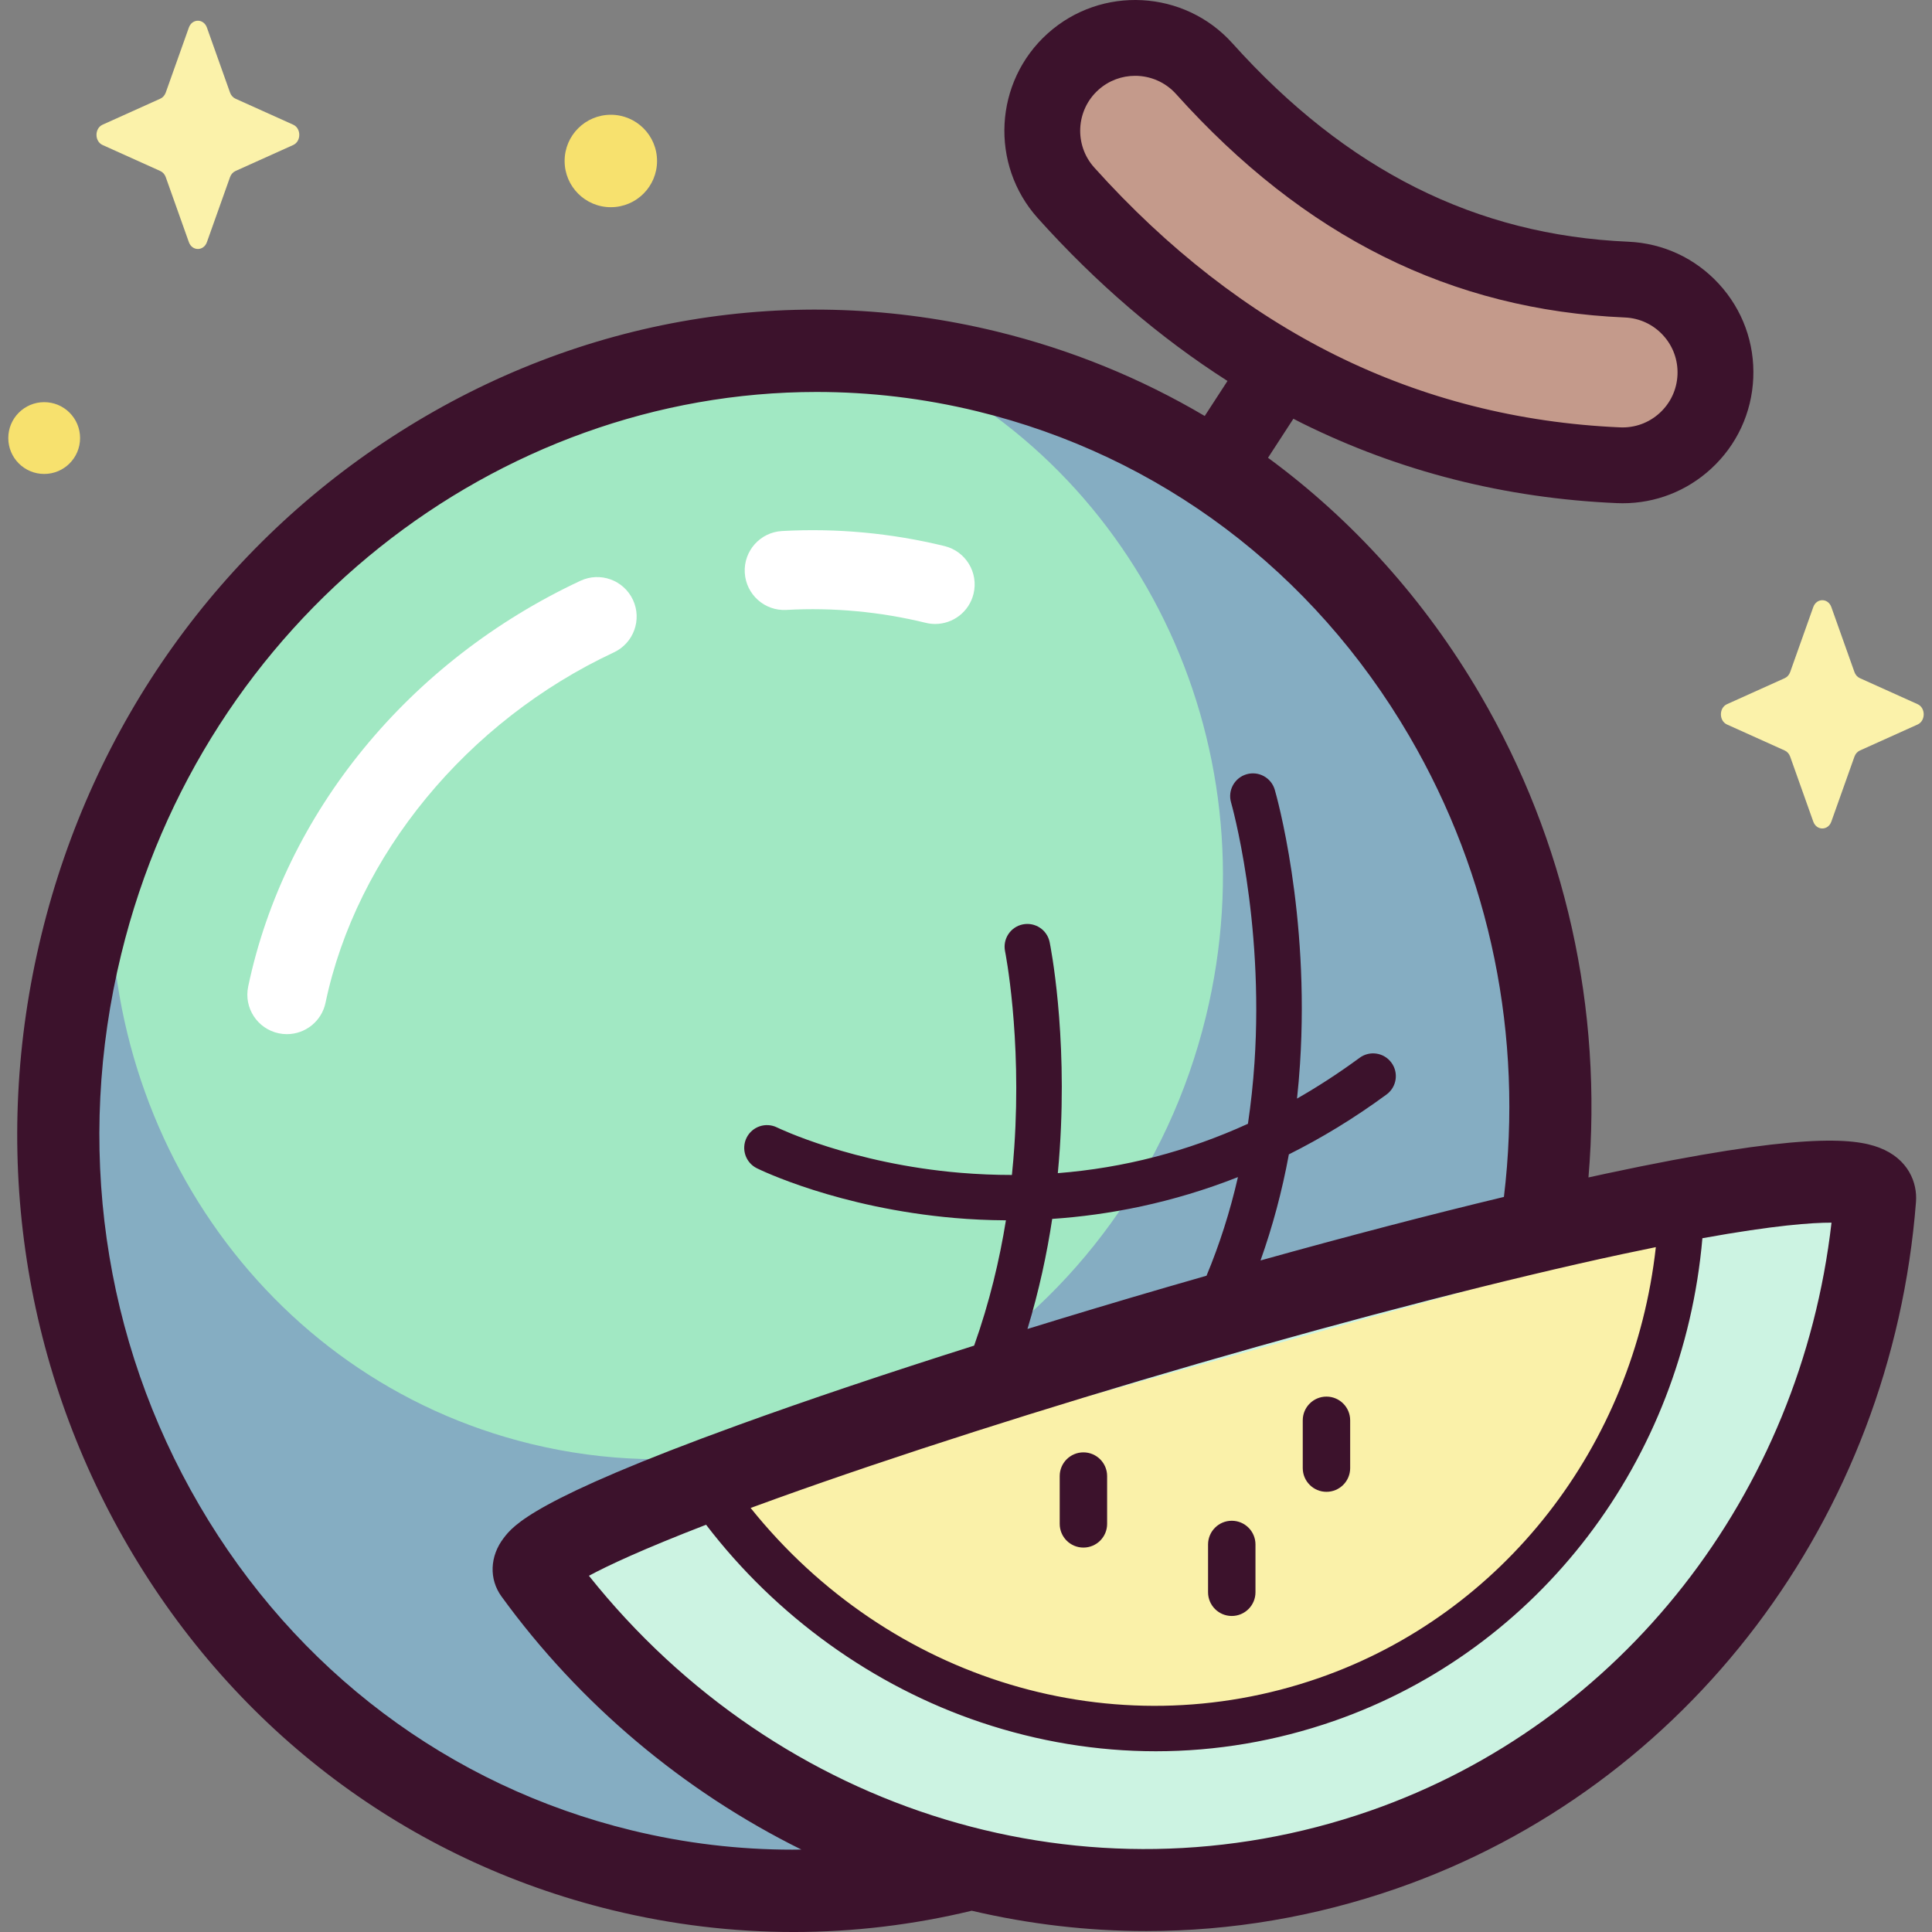 <svg id="Capa_1" enable-background="new 0 0 509.468 509.468" height="512" viewBox="0 0 509.468 509.468" width="512" xmlns="http://www.w3.org/2000/svg"><rect x="0" y="0" width="509.468" height="509.468" fill="#808080" stroke="none"/><g><g><ellipse cx="212.119" cy="295.556" fill="#a1e8c3" rx="203.397" ry="196.26" transform="matrix(.237 -.972 .972 .237 -125.267 431.638)"/><path d="m260.292 97.946c-8.835-2.153-17.68-3.635-26.489-4.506 65.092 27.706 102.091 101.215 84.191 174.642-19.834 81.359-99.553 131.8-178.057 112.661-70.85-17.271-116.489-85.313-110.137-158.225-3.314 8.542-6.124 17.398-8.356 26.554-26.607 109.137 37.194 218.421 142.501 244.093s212.244-41.989 238.849-151.126-37.195-218.421-142.502-244.093z" fill="#85adc2"/><path d="m347.79 102.634c-24.188-11.992-46.47-29.279-66.679-51.779-9.041-10.067-8.21-25.557 1.856-34.598 10.065-9.041 25.556-8.21 34.598 1.856 31.947 35.569 68.373 53.761 111.359 55.617 13.52.584 24.004 12.016 23.421 25.534-.584 13.519-12.016 24.004-25.534 23.42-28.171-1.216-54.571-7.928-79.021-20.05z" fill="#c49a8b"/><path d="m494.451 316.082c-5.949 76.722-54.536 145.55-129.675 171.678-83.07 28.886-173.07-3.294-223.771-73.14-11.785-16.234 355.603-126.351 353.446-98.538z" fill="#ccf3e2"/><path d="m443.074 324.639c-4.281 55.201-39.238 104.723-93.3 123.521-59.768 20.783-124.522-2.37-161.002-52.624" fill="#faf1a9"/><path d="m54.566 7.278 6.093 17.133c.261.734.777 1.315 1.429 1.609l15.222 6.858c2.151.969 2.151 4.395 0 5.364l-15.222 6.858c-.652.294-1.168.875-1.429 1.608l-6.093 17.133c-.861 2.421-3.905 2.421-4.766 0l-6.093-17.133c-.261-.734-.777-1.315-1.429-1.608l-15.222-6.858c-2.15-.969-2.15-4.395 0-5.364l15.222-6.858c.652-.294 1.168-.875 1.429-1.609l6.093-17.133c.861-2.42 3.905-2.42 4.766 0z" fill="#fbf2aa"/><circle cx="161.077" cy="42.451" fill="#f7e16e" r="12.187"/><path d="m21.117 115.515c0 5.228-4.238 9.466-9.466 9.466s-9.466-4.238-9.466-9.466 4.238-9.466 9.466-9.466 9.466 4.238 9.466 9.466z" fill="#f7e16e"/><path d="m482.925 160.09 6.093 17.133c.261.734.777 1.315 1.429 1.608l15.222 6.858c2.151.969 2.151 4.395 0 5.364l-15.222 6.858c-.652.294-1.168.875-1.429 1.609l-6.093 17.133c-.861 2.421-3.905 2.421-4.766 0l-6.093-17.133c-.261-.734-.777-1.315-1.429-1.609l-15.222-6.858c-2.151-.969-2.151-4.395 0-5.364l15.222-6.858c.652-.294 1.168-.875 1.429-1.608l6.093-17.133c.861-2.421 3.905-2.421 4.766 0z" fill="#fbf2aa"/></g><g><g fill="#3c122c"><path d="m495.567 302.638c-6.686-2.56-20.927-4.097-72.136 6.863-1.49.319-3.022.655-4.555.991 3.783-44.427-5.958-88.621-28.515-127.259-14.587-24.986-33.631-46.1-55.984-62.519l6.689-10.291c.761.39 1.518.79 2.282 1.169 25.65 12.718 53.586 19.811 83.032 21.082.51.022 1.018.033 1.525.033 8.651 0 16.868-3.191 23.283-9.075 6.792-6.229 10.75-14.73 11.148-23.938.397-9.207-2.814-18.017-9.042-24.808-6.229-6.792-14.73-10.751-23.938-11.147-40.16-1.734-74.293-18.845-104.351-52.31-12.713-14.152-34.569-15.324-48.721-2.613-14.152 12.712-15.324 34.568-2.613 48.721 15.417 17.165 32.18 31.53 50.019 42.92l-6.004 9.237c-16.889-9.975-35.294-17.506-54.831-22.269-53.811-13.12-109.673-3.751-157.292 26.379-47.496 30.052-81.106 77.18-94.642 132.702-13.533 55.524-5.382 112.833 22.955 161.371 28.41 48.664 73.692 82.689 127.505 95.808 15.877 3.871 31.93 5.784 47.9 5.784 15.825 0 31.563-1.895 46.961-5.611 15.241 3.568 30.656 5.36 46.044 5.36 22.291 0 44.521-3.744 66.046-11.229 76.711-26.675 130.454-97.748 136.915-181.068h-.001c.385-4.964-1.956-11.323-9.679-14.283zm-207.016-258.465c-5.342-5.947-4.85-15.134 1.099-20.477 2.765-2.483 6.228-3.705 9.681-3.705 3.975 0 7.937 1.621 10.796 4.805 33.837 37.673 72.556 56.948 118.368 58.925 3.87.167 7.442 1.831 10.06 4.686 2.618 2.854 3.967 6.557 3.8 10.426-.167 3.87-1.831 7.443-4.686 10.062-2.854 2.618-6.558 3.967-10.426 3.801-26.64-1.151-51.877-7.55-75.011-19.02-22.991-11.401-44.417-28.055-63.681-49.503zm139.418 286.503c3.04-.65 5.928-1.251 8.674-1.806-5.819 52.442-40.268 96.732-88.84 113.622-53.957 18.761-113.293.737-149.864-44.843 2.331-.858 4.767-1.744 7.326-2.664 30.689-11.028 69.891-23.572 110.384-35.323 41.892-12.154 81.781-22.448 112.32-28.986zm-109.81 5.731c-3.505 1.002-7.021 2.014-10.557 3.043-12.436 3.62-24.715 7.307-36.66 10.996 3.055-10.072 5.147-19.888 6.523-29.023 14.819-1.005 31.511-4.139 48.982-11.023-2.093 9.119-4.86 17.789-8.288 26.007zm-109.261 151.346c-14.016 0-28.225-1.655-42.388-5.107-48.05-11.714-88.512-42.145-113.932-85.687-25.494-43.668-32.815-95.278-20.615-145.322 21.563-88.453 99.088-148.278 183.376-148.278 14.016 0 28.225 1.655 42.388 5.107 48.05 11.714 88.512 42.145 113.932 85.686 21.458 36.755 30.02 79.137 24.923 121.476-19.572 4.7-41.361 10.386-64.18 16.752 3.174-8.911 5.681-18.241 7.473-27.975 8.514-4.256 17.141-9.454 25.763-15.796 2.669-1.963 3.242-5.719 1.278-8.388-1.963-2.67-5.718-3.244-8.389-1.278-5.395 3.968-10.899 7.546-16.504 10.754.322-2.981.586-5.993.784-9.039 2.608-40.037-6.272-71.1-6.651-72.401-.926-3.181-4.25-5.006-7.434-4.083-3.181.924-5.011 4.252-4.089 7.433.088.303 8.719 30.645 6.174 68.65-.368 5.497-.952 10.854-1.725 16.085-15.983 7.294-32.729 11.645-50.136 13.018.21-2.21.383-4.362.521-6.445 2.049-30.922-2.482-53.531-2.676-54.478-.663-3.244-3.828-5.327-7.077-4.674-3.245.662-5.34 3.83-4.68 7.076.044.219 4.429 22.246 2.436 51.63-.16 2.367-.368 4.829-.629 7.368-4.478.001-8.995-.183-13.553-.564-28.645-2.393-48.188-11.867-48.382-11.963-2.968-1.462-6.562-.249-8.032 2.719-1.47 2.97-.255 6.568 2.714 8.039.86.426 21.409 10.456 52.182 13.119 4.197.364 8.714.585 13.493.611-1.676 10.383-4.319 21.626-8.385 33.043-22.78 7.204-43.96 14.325-62.051 20.889-54.194 19.663-59.469 26.54-62.004 29.845-3.673 4.788-3.902 10.836-.583 15.407 20.558 28.321 48.031 51.388 79.07 66.744-.802.01-1.606.027-2.412.027zm152.322-10.22c-74.173 25.794-155.784.878-205.92-62.003 4.949-2.666 14.119-6.979 30.895-13.457 18.449 24.123 44.023 42.565 72.436 52.102 15.159 5.089 30.693 7.632 46.182 7.632 15.841 0 31.636-2.66 46.932-7.979 54.085-18.807 92.088-68.685 97.176-127.311 18.953-3.422 28.972-4.121 34.045-4.103-8.214 71.623-55.367 132.037-121.746 155.119z"/><path d="m285.697 408.097c-3.452 0-6.251-2.799-6.251-6.251v-12.605c0-3.452 2.799-6.251 6.251-6.251s6.251 2.799 6.251 6.251v12.605c0 3.453-2.799 6.251-6.251 6.251z"/><path d="m324.817 426.132c-3.452 0-6.251-2.799-6.251-6.251v-12.605c0-3.452 2.799-6.251 6.251-6.251s6.251 2.799 6.251 6.251v12.605c0 3.452-2.799 6.251-6.251 6.251z"/><path d="m349.788 393.392c-3.452 0-6.251-2.799-6.251-6.251v-12.605c0-3.452 2.799-6.251 6.251-6.251s6.251 2.799 6.251 6.251v12.605c-.001 3.452-2.799 6.251-6.251 6.251z"/></g><path d="m246.607 164.54c-.817 0-1.647-.097-2.477-.299-12.07-2.944-24.437-4.09-36.755-3.404-5.743.329-10.661-4.08-10.98-9.824-.319-5.745 4.08-10.661 9.824-10.981 14.368-.799 28.784.536 42.848 3.965 5.59 1.363 9.017 7 7.653 12.59-1.161 4.76-5.422 7.952-10.113 7.953z" fill="#fff"/><path d="m75.655 272.706c-.709 0-1.429-.072-2.151-.224-5.631-1.183-9.238-6.705-8.056-12.336 9.621-45.838 42.37-85.834 87.606-106.991 5.209-2.438 11.413-.188 13.851 5.023 2.438 5.212.188 11.413-5.023 13.852-38.746 18.12-67.883 53.524-76.041 92.396-1.031 4.91-5.362 8.28-10.186 8.28z" fill="#fff"/></g></g></svg>
